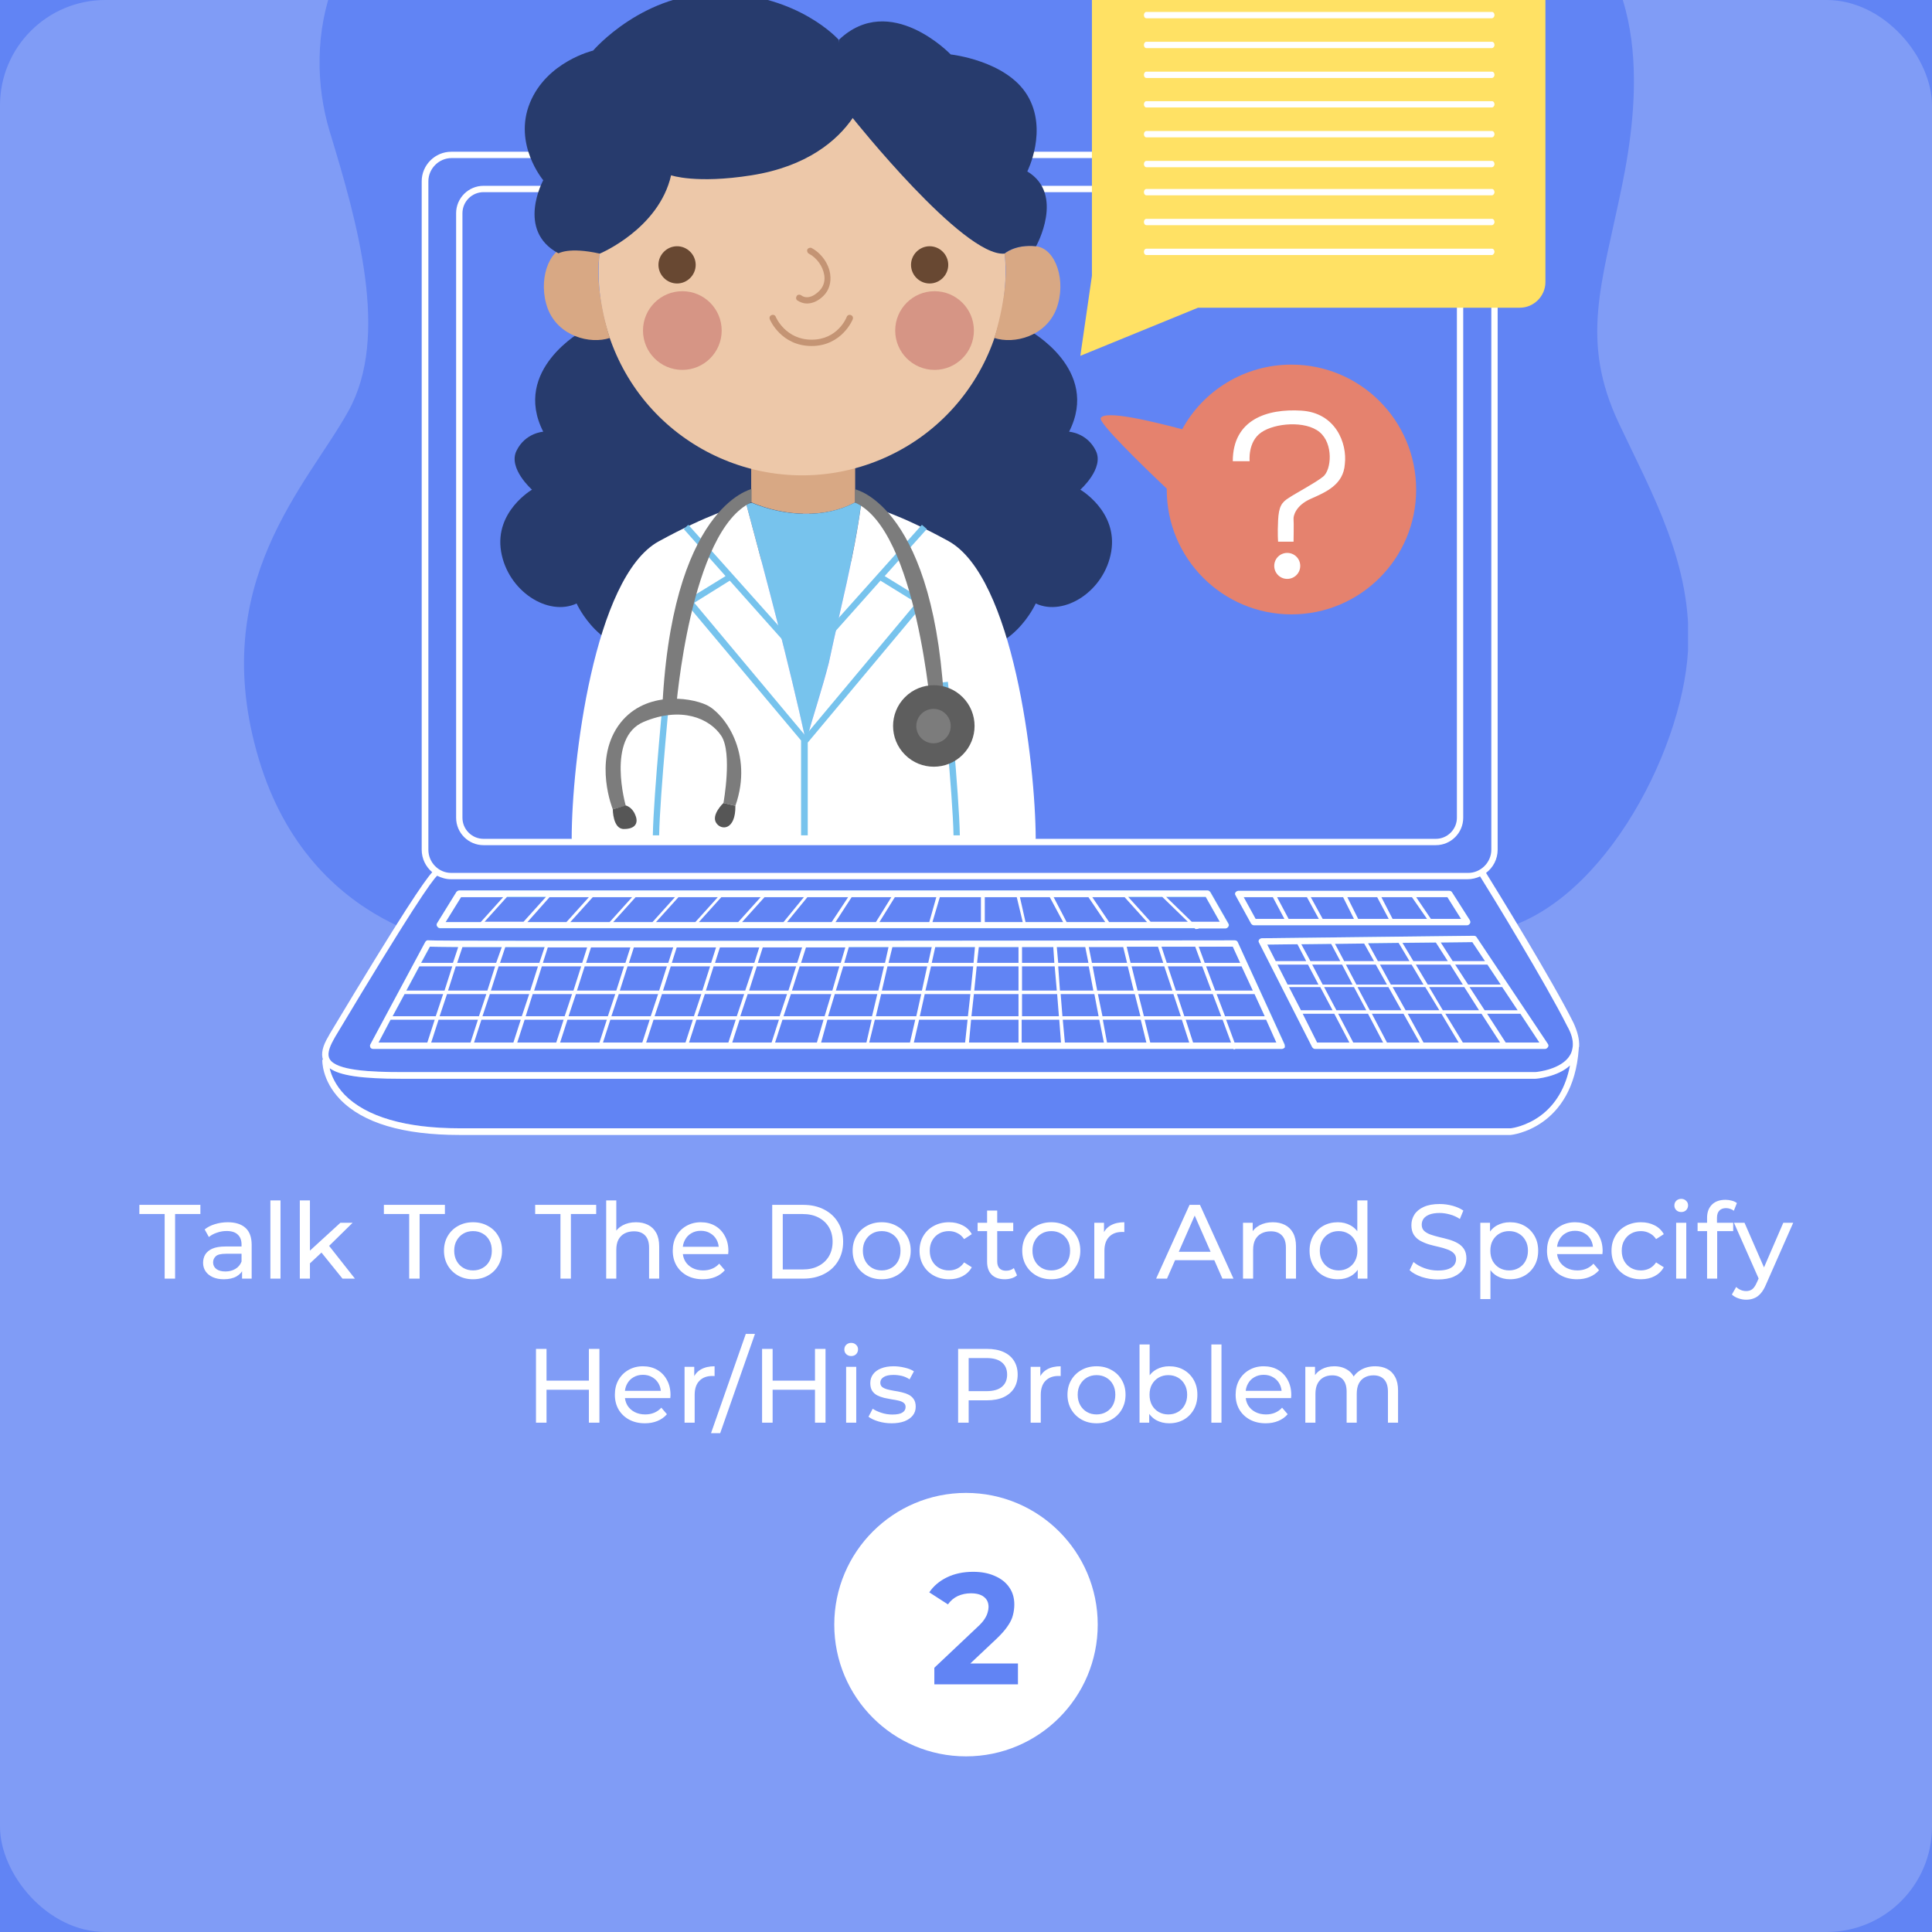 <svg width="550" height="550" viewBox="0 0 550 550" fill="none" xmlns="http://www.w3.org/2000/svg">
<rect width="550" height="550" fill="#F5F5F5"/>
<path d="M-5964 -15347C-5964 -15348.1 -5963.1 -15349 -5962 -15349H28116C28117.1 -15349 28118 -15348.1 28118 -15347V5435C28118 5436.1 28117.1 5437 28116 5437H-5962C-5963.1 5437 -5964 5436.1 -5964 5435V-15347Z" fill="#E5E5E5"/>
<rect width="1440" height="17448" transform="translate(-790 -13184)" fill="white"/>
<g clip-path="url(#clip0_0_1)">
<rect width="1440" height="3623" transform="translate(-790 -800)" fill="#6184F4"/>
<rect width="550" height="550" rx="30" fill="#809CF6"/>
<g clip-path="url(#clip1_0_1)">
<path d="M133.348 269.5C133.348 269.5 88.548 266 73.648 216C58.748 166 87.548 138.1 99.248 116.9C110.948 95.7 101.848 63.6 93.848 37.4C85.948 11.2 93.148 -24.8 129.848 -36.6C166.548 -48.3 184.848 -22.5 209.348 -24.1C233.848 -25.7 240.848 -48.3 288.748 -48.3C336.648 -48.3 344.448 -22.6 367.048 -21.8C389.648 -21 410.548 -45.3 440.848 -27.3C471.148 -9.3 466.348 30.4 461.748 52.9C456.048 80.8 449.648 96.9 460.948 120.7C470.248 140.4 481.948 160.9 480.548 185.2C478.848 214.7 454.848 260.3 423.548 265.4C392.048 270.4 133.348 269.5 133.348 269.5Z" fill="#6184F4"/>
<path d="M137.648 240.6H408.748C413.048 240.6 416.548 237.1 416.548 232.8V60.7C416.548 56.4 413.048 52.9 408.748 52.9H137.648C133.348 52.9 129.848 56.4 129.848 60.7V232.8C129.848 237.1 133.348 240.6 137.648 240.6ZM131.648 60.7C131.648 57.4 134.348 54.7 137.648 54.7H408.748C412.048 54.7 414.748 57.4 414.748 60.7V232.8C414.748 236.1 412.048 238.8 408.748 238.8H137.648C134.348 238.8 131.648 236.1 131.648 232.8V60.7Z" fill="#77C3ED"/>
<path d="M121.949 241.9V51.6C121.949 48 124.949 45 128.549 45H417.949C421.549 45 424.549 48 424.549 51.6V241.9C424.549 245.5 421.549 248.5 417.949 248.5H128.449C124.849 248.5 121.949 245.5 121.949 241.9ZM438.449 317.7C434.449 320.6 430.449 321.2 430.049 321.2H130.749C115.449 321.2 104.249 317.9 98.149 311.7C95.449 308.9 94.249 306 93.849 304.1C96.749 306.2 102.949 307.1 114.249 307.1H437.049C437.349 307.1 443.449 306.6 446.949 303.3C445.749 309.6 442.849 314.5 438.449 317.7ZM447.749 297.7C447.649 298.7 447.449 299.6 446.949 300.4C444.549 304.5 437.449 305.2 437.049 305.2H114.249C105.749 305.2 95.749 304.8 93.849 301.5C93.149 300.3 93.549 298.5 94.949 296L95.449 295.1C117.049 259 122.949 250.7 124.449 249.3C125.649 249.9 126.949 250.3 128.349 250.3H417.749C419.049 250.3 420.249 250 421.349 249.5C424.249 254.1 440.149 280.1 446.149 292.1C447.349 294.2 447.849 296 447.749 297.7Z" fill="#6184F4"/>
<path d="M352.349 268.2C352.249 267.9 351.849 267.7 351.549 267.7C273.649 267.8 125.549 268 122.049 267.7C121.649 267.6 121.249 267.8 121.049 268.2L105.449 297.3C105.249 297.6 105.349 297.9 105.449 298.2C105.649 298.5 105.949 298.6 106.249 298.6H364.849C365.149 298.6 365.449 298.4 365.649 298.2C365.849 297.9 365.849 297.6 365.749 297.3L352.349 268.2ZM107.749 296.8L122.449 269.5C134.949 269.9 284.649 269.6 351.049 269.5L363.449 296.8H107.749Z" fill="#77C3ED"/>
<path d="M125.249 264.3H348.949C349.249 264.3 349.549 264.1 349.749 263.8C349.949 263.5 349.949 263.2 349.749 262.9L344.649 254C344.449 253.7 344.149 253.5 343.849 253.5H130.749C130.449 253.5 130.149 253.7 129.949 253.9L124.449 262.8C124.249 263.1 124.249 263.4 124.449 263.7C124.549 264.1 124.949 264.3 125.249 264.3ZM131.249 255.4H343.249L347.249 262.5H126.849L131.249 255.4Z" fill="#77C3ED"/>
<path d="M420.349 266.8C420.149 266.5 419.849 266.4 419.549 266.4L359.249 267.1C358.949 267.1 358.649 267.3 358.449 267.5C358.249 267.8 358.249 268.1 358.449 268.4L373.549 298.1C373.749 298.4 374.049 298.6 374.349 298.6H439.849C440.149 298.6 440.449 298.4 440.649 298.1C440.849 297.8 440.749 297.4 440.649 297.2L420.349 266.8ZM374.949 296.8L360.749 268.9L419.149 268.2L438.249 296.8H374.949V296.8Z" fill="#77C3ED"/>
<path d="M356.148 262.9C356.348 263.2 356.648 263.4 356.948 263.4H417.648C417.948 263.4 418.248 263.2 418.448 262.9C418.648 262.6 418.548 262.3 418.448 262L413.348 254C413.148 253.7 412.848 253.6 412.548 253.6H352.548C352.248 253.6 351.948 253.8 351.748 254C351.548 254.3 351.548 254.6 351.748 254.9L356.148 262.9ZM412.048 255.4L415.948 261.6H357.448L354.048 255.4H412.048Z" fill="#77C3ED"/>
<path d="M137.648 240.6H408.748C413.048 240.6 416.548 237.1 416.548 232.8V60.7C416.548 56.4 413.048 52.9 408.748 52.9H137.648C133.348 52.9 129.848 56.4 129.848 60.7V232.8C129.848 237.1 133.348 240.6 137.648 240.6ZM131.648 60.7C131.648 57.4 134.348 54.7 137.648 54.7H408.748C412.048 54.7 414.748 57.4 414.748 60.7V232.8C414.748 236.1 412.048 238.8 408.748 238.8H137.648C134.348 238.8 131.648 236.1 131.648 232.8V60.7Z" fill="white"/>
<path d="M447.949 291.2C441.949 279.1 425.949 253.2 423.049 248.5C425.049 247 426.349 244.6 426.349 241.9V51.6C426.349 47 422.549 43.2 417.949 43.2H128.449C123.849 43.2 120.049 47 120.049 51.6V241.9C120.049 244.5 121.249 246.8 123.049 248.3C120.849 250.7 114.649 259.7 93.949 294.2L93.449 295.1C91.849 297.8 91.349 299.9 91.949 301.7H91.749C91.749 301.9 91.549 307.5 96.849 313C103.349 319.7 114.749 323.1 130.749 323.1H430.049C430.249 323.1 447.849 321.3 449.449 298.5C449.449 298.3 449.449 298.1 449.549 297.9C449.649 295.8 449.049 293.6 447.949 291.2ZM121.949 241.9V51.6C121.949 48 124.949 45 128.549 45H417.949C421.549 45 424.549 48 424.549 51.6V241.9C424.549 245.5 421.549 248.5 417.949 248.5H128.449C124.849 248.5 121.949 245.5 121.949 241.9ZM438.449 317.7C434.449 320.6 430.449 321.2 430.049 321.2H130.749C115.449 321.2 104.249 317.9 98.149 311.7C95.449 308.9 94.249 306 93.849 304.1C96.749 306.2 102.949 307.1 114.249 307.1H437.049C437.349 307.1 443.449 306.6 446.949 303.3C445.749 309.6 442.849 314.5 438.449 317.7ZM447.749 297.7C447.649 298.7 447.449 299.6 446.949 300.4C444.549 304.5 437.449 305.2 437.049 305.2H114.249C105.749 305.2 95.749 304.8 93.849 301.5C93.149 300.3 93.549 298.5 94.949 296L95.449 295.1C117.049 259 122.949 250.7 124.449 249.3C125.649 249.9 126.949 250.3 128.349 250.3H417.749C419.049 250.3 420.249 250 421.349 249.5C424.249 254.1 440.149 280.1 446.149 292.1C447.349 294.2 447.849 296 447.749 297.7Z" fill="white"/>
<path d="M418.448 262.001L413.348 254.001C413.148 253.701 412.848 253.601 412.548 253.601H352.548C352.248 253.601 351.948 253.801 351.748 254.001C351.548 254.301 351.548 254.601 351.748 254.901L356.148 262.901C356.348 263.201 356.648 263.401 356.948 263.401H417.648C417.948 263.401 418.248 263.201 418.448 262.901C418.648 262.601 418.548 262.301 418.448 262.001ZM373.148 255.401H382.348L385.448 261.601H376.548L373.148 255.401ZM375.448 261.601H366.848L363.548 255.401H372.048L375.448 261.601ZM383.548 255.401H392.048L395.348 261.601H386.648L383.548 255.401ZM393.248 255.401H401.948L406.248 261.601H396.448L393.248 255.401ZM354.048 255.401H362.348L365.648 261.601H357.448L354.048 255.401ZM407.348 261.601L403.148 255.401H412.048L415.948 261.601H407.348Z" fill="white"/>
<path d="M440.649 297.2L420.349 266.8C420.149 266.5 419.849 266.4 419.549 266.4L359.249 267.1C358.949 267.1 358.649 267.3 358.449 267.5C358.249 267.8 358.249 268.1 358.449 268.4L373.549 298.1C373.749 298.4 374.049 298.6 374.349 298.6H439.849C440.149 298.6 440.449 298.4 440.649 298.1C440.849 297.8 440.849 297.5 440.649 297.2ZM432.049 287.6H422.649L418.349 281H427.649L432.049 287.6ZM386.149 280.3L383.149 274.6H391.649L394.849 280.3H386.149ZM395.249 281L398.949 287.6H389.949L386.449 281H395.249ZM392.849 274.6H401.849L405.249 280.3H395.949L392.849 274.6ZM403.049 274.6H412.849L416.449 280.3H406.449L403.049 274.6ZM402.349 273.6L399.249 268.4L408.749 268.3L412.149 273.6H402.349ZM401.249 273.6H392.249L389.449 268.5L398.149 268.4L401.249 273.6ZM391.149 273.6H382.649L380.049 268.7L388.349 268.6L391.149 273.6ZM381.549 273.6H373.049L370.449 268.8L378.949 268.7L381.549 273.6ZM382.049 274.6L385.049 280.3H376.549L373.549 274.6H382.049ZM385.449 281L388.949 287.6H380.449L376.949 281H385.449ZM389.449 288.6L393.749 296.8H385.249L380.949 288.6H389.449ZM390.549 288.6H399.549L404.149 296.8H394.849L390.549 288.6ZM400.749 288.6H410.349L415.249 296.8H405.249L400.749 288.6ZM400.149 287.6L396.449 281H405.749L409.749 287.6H400.149ZM406.849 281H416.849L421.049 287.6H410.749L406.849 281ZM427.249 280.3H417.949L414.249 274.6H423.449L427.249 280.3ZM422.749 273.6H413.549L410.149 268.3L419.149 268.2L422.749 273.6ZM360.749 268.9L369.349 268.8L371.849 273.6H363.149L360.749 268.9ZM363.649 274.6H372.349L375.349 280.3H366.549L363.649 274.6ZM366.949 281H375.849L379.349 287.6H370.349L366.949 281ZM370.849 288.6H379.849L384.149 296.8H374.949L370.849 288.6ZM411.449 288.6H421.749L427.049 296.8H416.449L411.449 288.6ZM428.649 296.8L423.349 288.6H432.849L438.249 296.8H428.649Z" fill="white"/>
<path d="M365.649 297.3L352.349 268.2C352.249 267.9 351.849 267.7 351.549 267.7C273.649 267.8 125.549 268 122.049 267.7C121.649 267.6 121.249 267.8 121.049 268.2L105.449 297.3C105.249 297.6 105.349 297.9 105.449 298.2C105.649 298.5 105.949 298.6 106.249 298.6H351.149L351.249 298.8L351.749 298.6H364.949C365.249 298.6 365.549 298.4 365.749 298.2C365.749 297.9 365.749 297.6 365.649 297.3ZM360.049 289.3H348.749L346.349 283H357.149L360.049 289.3ZM150.949 282H139.749L141.949 275.1H153.149L150.949 282ZM154.249 275.1H165.449L163.249 282H152.049L154.249 275.1ZM150.649 283L148.549 289.3H137.349L139.449 283H150.649ZM151.649 283H162.849L160.749 289.3H149.649L151.649 283ZM163.949 283H175.149L173.049 289.3H161.849L163.949 283ZM176.149 283H187.349L185.249 289.3H174.049L176.149 283ZM188.449 283H199.649L197.549 289.3H186.349L188.449 283ZM200.649 283H211.849L209.749 289.3H198.549L200.649 283ZM300.849 282H290.949V275.1H300.249L300.849 282ZM301.249 275.1H309.949L311.249 282H301.749L301.249 275.1ZM289.949 282H277.349L278.049 275.1H289.949V282ZM276.349 282H263.449L265.049 275.1H277.049L276.349 282ZM262.449 282H251.049L252.649 275.1H263.949L262.449 282ZM250.049 282H237.949L240.049 275.1H251.649L250.049 282ZM236.949 282H225.449L227.649 275.1H238.949L236.949 282ZM224.449 282H213.249L215.449 275.1H226.649L224.449 282ZM212.149 282H200.949L203.149 275.1H214.449L212.149 282ZM212.849 283H224.049L221.949 289.3H210.749L212.849 283ZM225.149 283H236.649L234.749 289.3H223.049L225.149 283ZM237.649 283H249.749L248.249 289.3H235.749L237.649 283ZM250.849 283H262.249L260.849 289.3H249.349L250.849 283ZM263.249 283H276.249L275.549 289.3H261.849L263.249 283ZM277.249 283H289.949V289.3H276.549L277.249 283ZM290.949 283H300.949L301.449 289.3H290.949V283ZM301.949 283H311.549L312.749 289.3H302.449L301.949 283ZM312.549 283H323.049L324.649 289.3H313.849L312.549 283ZM312.349 282L311.049 275.1H321.049L322.749 282H312.349ZM322.149 275.1H331.449L333.749 282H323.849L322.149 275.1ZM332.449 275.1H342.249L344.849 282H334.749L332.449 275.1ZM332.149 274.1L330.649 269.5C333.949 269.5 337.149 269.5 340.249 269.5L341.949 274.1H332.149ZM331.149 274.1H321.849L320.749 269.5C323.749 269.5 326.749 269.5 329.649 269.5L331.149 274.1ZM320.849 274.1H310.849L309.949 269.6C313.249 269.6 316.549 269.6 319.749 269.6L320.849 274.1ZM309.849 274.1H301.249L300.849 269.6C303.549 269.6 306.349 269.6 308.949 269.6L309.849 274.1ZM300.149 274.1H290.949V269.6C293.949 269.6 296.849 269.6 299.849 269.6L300.149 274.1ZM289.949 274.1H278.149L278.649 269.6C282.449 269.6 286.249 269.6 289.949 269.6V274.1ZM277.149 274.1H265.249L266.249 269.6C270.049 269.6 273.849 269.6 277.549 269.6L277.149 274.1ZM264.249 274.1H252.949L254.049 269.6C257.749 269.6 261.549 269.6 265.249 269.6L264.249 274.1ZM251.949 274.1H240.349L241.649 269.6C245.449 269.6 249.149 269.6 252.949 269.6L251.949 274.1ZM239.349 274.1H228.049L229.449 269.7C233.149 269.7 236.849 269.7 240.649 269.7L239.349 274.1ZM226.949 274.1H215.749L217.149 269.7C220.849 269.7 224.549 269.7 228.349 269.7L226.949 274.1ZM214.749 274.1H203.549L204.949 269.7C208.649 269.7 212.349 269.7 216.149 269.7L214.749 274.1ZM202.449 274.1H191.249L192.649 269.7C196.349 269.7 200.049 269.7 203.849 269.7L202.449 274.1ZM202.149 275.1L199.949 282H188.749L190.949 275.1H202.149ZM187.649 282H176.449L178.649 275.1H189.849L187.649 282ZM175.449 282H164.249L166.449 275.1H177.649L175.449 282ZM166.849 274.1L168.249 269.7C171.849 269.7 175.549 269.7 179.449 269.7L178.049 274.1H166.849ZM165.749 274.1H154.549L155.949 269.7C159.449 269.7 163.249 269.7 167.149 269.7L165.749 274.1ZM153.549 274.1H142.349L143.849 269.6C147.249 269.6 151.049 269.6 155.049 269.6L153.549 274.1ZM141.249 274.1H130.149L131.649 269.6C134.749 269.6 138.549 269.6 142.849 269.6L141.249 274.1ZM140.949 275.1L138.749 282H127.549L129.749 275.1H140.949ZM138.449 283L136.349 289.3H125.149L127.249 283H138.449ZM136.049 290.3L133.949 296.8H122.749L124.849 290.3H136.049ZM137.049 290.3H148.249L146.149 296.8H134.949L137.049 290.3ZM149.349 290.3H160.449L158.349 296.8H147.249L149.349 290.3ZM161.549 290.3H172.749L170.649 296.8H159.449L161.549 290.3ZM173.749 290.3H184.949L182.849 296.8H171.649L173.749 290.3ZM186.049 290.3H197.249L195.149 296.8H183.949L186.049 290.3ZM198.249 290.3H209.449L207.349 296.8H196.149L198.249 290.3ZM210.549 290.3H221.749L219.649 296.8H208.449L210.549 290.3ZM222.749 290.3H234.449L232.549 296.8H220.649L222.749 290.3ZM235.549 290.3H248.149L246.649 296.8H233.749L235.549 290.3ZM249.049 290.3H260.549L259.049 296.8H247.449L249.049 290.3ZM261.649 290.3H275.449L274.749 296.8H260.149L261.649 290.3ZM276.449 290.3H289.949V296.8H275.849L276.449 290.3ZM290.949 290.3H301.549L302.049 296.8H290.849V290.3H290.949ZM302.549 290.3H312.949L314.249 296.8H303.149L302.549 290.3ZM313.949 290.3H324.749L326.349 296.8H315.149L313.949 290.3ZM325.849 290.3H336.449L338.549 296.8H327.449L325.849 290.3ZM325.649 289.3L324.049 283H334.049L336.149 289.3H325.649ZM335.049 283H345.249L347.649 289.3H337.149L335.049 283ZM356.649 282H345.949L343.349 275.1H353.449L356.649 282ZM353.049 274.1H342.949L341.249 269.5C344.649 269.5 347.849 269.5 350.949 269.5L353.049 274.1ZM191.649 269.7L190.249 274.1H179.049L180.449 269.7C184.149 269.7 187.849 269.7 191.649 269.7ZM122.349 269.5C123.649 269.5 126.449 269.6 130.449 269.6L128.949 274.1H119.849L122.349 269.5ZM119.349 275.1H128.749L126.549 282H115.649L119.349 275.1ZM115.149 283H126.149L124.049 289.3H111.749L115.149 283ZM111.149 290.3H123.749L121.649 296.8H107.749L111.149 290.3ZM339.649 296.8L337.549 290.3H348.049L350.449 296.8H339.649ZM351.449 296.8L349.049 290.3H360.449L363.349 296.8H351.449Z" fill="white"/>
<path d="M349.649 262.9L344.549 254C344.349 253.7 344.049 253.5 343.749 253.5H130.749C130.449 253.5 130.149 253.7 129.949 253.9L124.449 262.8C124.249 263.1 124.249 263.4 124.449 263.7C124.649 264 124.949 264.2 125.249 264.2H340.049L340.349 264.5L341.249 264.4L341.149 264.3H348.849C349.149 264.3 349.449 264.1 349.649 263.8C349.849 263.5 349.849 263.2 349.649 262.9ZM156.449 255.4H167.649L161.249 262.5H150.149L156.449 255.4ZM149.049 262.4H137.949L144.349 255.3H155.449L149.049 262.4ZM168.749 255.4H179.949L173.549 262.5H162.349L168.749 255.4ZM180.949 255.4H192.149L185.749 262.5H174.549L180.949 255.4ZM193.149 255.4H204.349L197.949 262.5H186.749L193.149 255.4ZM205.349 255.4H216.549L210.149 262.5H198.949L205.349 255.4ZM217.649 255.4H228.849L223.049 262.5H211.249L217.649 255.4ZM229.849 255.4H241.449L236.749 262.5H224.049L229.849 255.4ZM242.449 255.4H253.749L249.349 262.5H237.849L242.449 255.4ZM254.749 255.4H266.549L264.549 262.5H250.349L254.749 255.4ZM267.549 255.4H279.249V262.5H265.449L267.549 255.4ZM280.249 255.4H289.449L291.149 262.5H280.349V255.4H280.249ZM290.349 255.4H298.849L302.649 262.5H291.949L290.349 255.4ZM299.949 255.4H309.849L314.649 262.5H303.649L299.949 255.4ZM310.949 255.4H320.149L326.549 262.5H315.749L310.949 255.4ZM131.249 255.4H143.249L136.849 262.5H126.849L131.249 255.4ZM327.549 262.4L321.149 255.3H330.849L338.149 262.4H327.549ZM339.249 262.4L331.949 255.3H343.249L347.249 262.4H339.249Z" fill="white"/>
<path d="M165.948 94.101C165.948 94.101 145.648 105.201 154.648 122.901C154.648 122.901 149.548 123.201 147.048 128.301C144.548 133.301 151.448 139.401 151.448 139.401C151.448 139.401 140.748 145.601 142.648 157.001C144.548 168.301 156.048 175.601 164.148 171.801C164.148 171.801 171.048 187.201 185.848 185.001L229.248 149.401L223.348 119.701L178.948 89.601L165.948 94.101Z" fill="#273B6D"/>
<path d="M293.048 94.101C293.048 94.101 313.348 105.201 304.348 122.901C304.348 122.901 309.448 123.201 311.948 128.301C314.448 133.301 307.548 139.401 307.548 139.401C307.548 139.401 318.248 145.601 316.348 157.001C314.448 168.301 302.948 175.601 294.848 171.801C294.848 171.801 287.948 187.201 273.148 185.001L229.748 149.401L235.648 119.701L280.048 89.601L293.048 94.101Z" fill="#273B6D"/>
<path d="M243.448 143.001V132.301C241.848 132.901 240.148 133.301 238.348 133.601V133.501C238.348 133.501 234.148 134.201 228.648 134.201C223.248 134.101 218.948 133.501 218.948 133.501V133.601C217.148 133.301 215.448 132.901 213.848 132.301V143.001C223.348 147.001 234.848 147.701 243.448 143.001Z" fill="#D8A884"/>
<path d="M250.502 130.902C280.046 118.664 294.075 84.793 281.837 55.249C269.6 25.706 235.729 11.676 206.185 23.914C176.641 36.152 162.612 70.022 174.85 99.566C187.087 129.11 220.958 143.139 250.502 130.902Z" fill="#EDC8A9"/>
<path d="M170.746 72.201C170.746 72.201 167.446 69.401 161.746 70.101C156.046 70.801 153.046 80.101 155.946 87.901C158.946 95.701 167.946 98.101 173.646 96.201C173.546 96.301 168.946 82.001 170.746 72.201Z" fill="#D8A884"/>
<path d="M285.947 72.201C285.947 72.201 289.247 69.401 294.947 70.101C300.647 70.801 303.647 80.101 300.747 87.901C297.747 95.701 288.747 98.101 283.047 96.201C283.047 96.301 287.647 82.001 285.947 72.201Z" fill="#D8A884"/>
<path d="M198.047 75.401C198.047 78.301 195.647 80.701 192.747 80.701C189.847 80.701 187.447 78.301 187.447 75.401C187.447 72.501 189.847 70.101 192.747 70.101C195.647 70.101 198.047 72.501 198.047 75.401Z" fill="#684832"/>
<path d="M269.948 75.401C269.948 78.301 267.548 80.701 264.648 80.701C261.748 80.701 259.348 78.301 259.348 75.401C259.348 72.501 261.748 70.101 264.648 70.101C267.548 70.101 269.948 72.501 269.948 75.401Z" fill="#684832"/>
<path d="M231.047 98.501C222.447 98.501 219.247 91.201 219.147 90.901C218.947 90.401 219.147 89.901 219.647 89.701C220.147 89.501 220.647 89.701 220.847 90.201C220.947 90.501 223.747 96.701 231.047 96.701C238.447 96.701 240.947 90.501 241.047 90.201C241.247 89.701 241.747 89.501 242.247 89.701C242.747 89.901 242.947 90.401 242.747 90.901C242.747 91.001 239.647 98.501 231.047 98.501Z" fill="#C49474"/>
<path d="M229.747 86.401C228.547 86.401 227.547 85.901 226.947 85.501C226.547 85.201 226.547 84.601 226.847 84.201C227.147 83.801 227.747 83.801 228.147 84.101C228.347 84.301 230.347 85.701 233.247 82.801C234.747 81.301 234.847 79.501 234.647 78.301C234.247 75.801 232.547 73.401 230.247 72.201C229.847 72.001 229.647 71.401 229.847 71.001C230.047 70.601 230.647 70.401 231.047 70.601C233.847 72.101 235.947 75.101 236.347 78.101C236.647 80.401 236.047 82.601 234.447 84.201C232.847 85.801 231.147 86.401 229.747 86.401Z" fill="#C49474"/>
<path d="M194.247 105.3C200.432 105.3 205.447 100.286 205.447 94.1C205.447 87.915 200.432 82.9 194.247 82.9C188.061 82.9 183.047 87.915 183.047 94.1C183.047 100.286 188.061 105.3 194.247 105.3Z" fill="#D69585"/>
<path d="M266.048 105.3C272.233 105.3 277.248 100.286 277.248 94.1C277.248 87.915 272.233 82.9 266.048 82.9C259.862 82.9 254.848 87.915 254.848 94.1C254.848 100.286 259.862 105.3 266.048 105.3Z" fill="#D69585"/>
<path d="M235.947 188.601C239.247 173.001 243.147 158.401 245.147 143.401C244.047 143.201 243.447 143.101 243.447 143.101V143.001C234.747 147.701 223.347 147.001 213.947 143.101V143.201C213.947 143.201 213.447 143.201 212.447 143.501C218.447 165.901 224.447 188.301 229.447 211.101C231.547 203.501 234.047 196.001 235.947 188.601Z" fill="#77C3ED"/>
<path d="M269.948 154.001C256.248 146.501 248.348 144.201 245.148 143.501C243.148 158.501 239.248 173.101 235.948 188.701C234.048 196.101 231.548 203.601 229.448 211.101C224.448 188.301 218.448 165.901 212.448 143.501C209.348 144.201 201.448 146.501 187.548 154.101C169.048 164.201 162.748 217.201 162.748 238.801L163.848 239.801H221.448H236.048H293.748L294.848 238.801C294.748 217.101 288.448 164.101 269.948 154.001Z" fill="white"/>
<path d="M262.448 149.401L233.748 181.501L235.148 182.701L250.648 165.301L260.848 171.601L229.248 209.401L197.648 171.601L207.748 165.301L223.248 182.701L224.648 181.501L195.948 149.401L194.648 150.601L206.548 164.001L194.848 171.201L228.048 210.801V237.801H229.948V211.401L263.548 171.201L251.848 164.001L263.848 150.601L262.448 149.401Z" fill="#77C3ED"/>
<path d="M185.848 237.802H187.648C187.848 226.302 190.948 194.602 191.048 194.302L189.248 194.102C189.148 194.502 186.048 226.202 185.848 237.802Z" fill="#77C3ED"/>
<path d="M269.847 194.102L268.047 194.302C268.047 194.602 271.247 226.302 271.447 237.802H273.247C273.047 226.202 269.947 194.502 269.847 194.102Z" fill="#77C3ED"/>
<path d="M170.747 72.201C170.747 72.201 187.547 65.201 191.047 49.901C191.047 49.901 198.147 52.401 213.947 49.901C229.747 47.401 238.347 40.001 242.747 33.601L238.747 11.301C238.747 11.301 227.447 -1.399 205.347 -1.899C183.247 -2.499 168.847 14.401 168.847 14.401C168.847 14.401 155.647 17.501 150.847 29.301C146.047 41.101 154.647 51.301 154.647 51.301C154.647 51.301 146.847 65.601 158.947 72.101C159.047 72.201 161.747 70.201 170.747 72.201Z" fill="#273B6D"/>
<path d="M242.748 33.601C242.748 33.601 274.248 73.201 285.948 72.201C285.948 72.201 288.848 69.501 294.948 70.101C294.948 70.101 303.248 55.301 292.448 48.801C292.448 48.801 298.448 37.001 292.448 27.101C286.448 17.201 270.648 15.501 270.648 15.501C270.648 15.501 253.448 -2.499 238.848 11.301L236.648 32.701L242.748 33.601Z" fill="#273B6D"/>
<path d="M268.949 203.7H265.149C265.149 203.7 261.049 150.9 243.449 143.1V139.3C243.449 139.3 266.649 144.1 268.949 203.7Z" fill="#7C7C7C"/>
<path d="M274.041 214.869C278.571 210.339 278.571 202.995 274.041 198.465C269.511 193.935 262.166 193.935 257.636 198.465C253.106 202.995 253.106 210.339 257.636 214.869C262.166 219.399 269.511 219.399 274.041 214.869Z" fill="#5E5E5E"/>
<path d="M270.65 206.7C270.65 209.4 268.45 211.6 265.75 211.6C263.05 211.6 260.85 209.4 260.85 206.7C260.85 204 263.05 201.8 265.75 201.8C268.45 201.8 270.65 204 270.65 206.7Z" fill="#7C7C7C"/>
<path d="M188.449 203.7L192.449 201.8C192.449 201.8 196.449 150.9 213.949 143V139.2C213.949 139.3 190.749 144.1 188.449 203.7Z" fill="#7C7C7C"/>
<path d="M174.449 230.4C174.449 230.4 168.949 216.9 175.949 206.7C182.949 196.6 196.249 198.4 201.149 200.7C206.049 203 214.649 214.3 209.349 229.4L205.949 228.6C205.949 228.6 208.549 214.4 205.349 209.5C202.049 204.5 193.949 201 183.249 205.5C172.549 210 178.149 229.4 178.149 229.4L174.449 230.4Z" fill="#7C7C7C"/>
<path d="M205.948 228.601C205.948 228.601 202.448 231.901 203.848 234.201C205.248 236.501 209.448 236.401 209.348 229.401L205.948 228.601Z" fill="#565656"/>
<path d="M174.449 230.4L178.149 229.3C178.149 229.3 179.949 229.7 180.849 232C181.849 234.3 180.849 236 177.649 236C174.449 236.1 174.449 230.4 174.449 230.4Z" fill="#565656"/>
<path d="M367.649 103.8C354.249 103.8 342.549 111.2 336.549 122.2C327.849 119.9 314.649 116.7 313.349 119C312.649 120.3 325.049 132.4 332.149 139.1C332.149 139.2 332.149 139.3 332.149 139.4C332.149 159 348.049 174.9 367.649 174.9C387.249 174.9 403.149 159 403.149 139.4C403.149 119.7 387.249 103.8 367.649 103.8Z" fill="#E5826E"/>
<path d="M370.449 116.9C360.749 116.3 350.949 119.4 350.949 131.3H355.749C355.749 131.3 355.149 125.8 359.049 123.1C362.949 120.4 371.649 119.7 375.649 123C379.649 126.3 379.049 133.8 376.649 135.7C374.249 137.6 369.049 140.3 366.949 141.7C364.849 143 364.049 144.2 363.849 148.1C363.649 152 363.849 154.2 363.849 154.2H368.249C368.249 154.2 368.349 148.7 368.249 147.8C368.149 146.9 368.849 143.9 373.149 142C377.449 140.1 382.449 138 382.849 132.1C383.549 126.2 380.249 117.5 370.449 116.9Z" fill="white"/>
<path d="M366.45 157.399C364.45 157.399 362.75 158.999 362.75 161.099C362.75 163.099 364.35 164.799 366.45 164.799C368.45 164.799 370.15 163.199 370.15 161.099C370.15 158.999 368.45 157.399 366.45 157.399Z" fill="white"/>
<path d="M432.649 -9.1H318.149C314.149 -9.1 310.849 -5.8 310.849 -1.8V78.5L307.549 101.3L341.049 87.6H432.649C436.649 87.6 439.949 84.3 439.949 80.3V-1.9C439.949 -5.8 436.649 -9.1 432.649 -9.1Z" fill="#FFE164"/>
<path d="M424.748 5.2H326.348C325.948 5.2 325.648 4.8 325.648 4.3C325.648 3.8 325.948 3.4 326.348 3.4H424.748C425.148 3.4 425.448 3.8 425.448 4.3C425.448 4.8 425.048 5.2 424.748 5.2Z" fill="white"/>
<path d="M424.748 13.7H326.348C325.948 13.7 325.648 13.3 325.648 12.8C325.648 12.3 325.948 11.9 326.348 11.9H424.748C425.148 11.9 425.448 12.3 425.448 12.8C425.448 13.3 425.048 13.7 424.748 13.7Z" fill="white"/>
<path d="M424.748 22.2H326.348C325.948 22.2 325.648 21.8 325.648 21.3C325.648 20.8 325.948 20.4 326.348 20.4H424.748C425.148 20.4 425.448 20.8 425.448 21.3C425.448 21.8 425.048 22.2 424.748 22.2Z" fill="white"/>
<path d="M424.748 30.601H326.348C325.948 30.601 325.648 30.201 325.648 29.701C325.648 29.201 325.948 28.801 326.348 28.801H424.748C425.148 28.801 425.448 29.201 425.448 29.701C425.448 30.201 425.048 30.601 424.748 30.601Z" fill="white"/>
<path d="M424.748 39.101H326.348C325.948 39.101 325.648 38.701 325.648 38.201C325.648 37.701 325.948 37.301 326.348 37.301H424.748C425.148 37.301 425.448 37.701 425.448 38.201C425.448 38.701 425.048 39.101 424.748 39.101Z" fill="white"/>
<path d="M424.748 47.601H326.348C325.948 47.601 325.648 47.201 325.648 46.701C325.648 46.201 325.948 45.801 326.348 45.801H424.748C425.148 45.801 425.448 46.201 425.448 46.701C425.448 47.201 425.048 47.601 424.748 47.601Z" fill="white"/>
<path d="M424.748 55.601H326.348C325.948 55.601 325.648 55.201 325.648 54.701C325.648 54.201 325.948 53.801 326.348 53.801H424.748C425.148 53.801 425.448 54.201 425.448 54.701C425.448 55.201 425.048 55.601 424.748 55.601Z" fill="white"/>
<path d="M424.748 64.101H326.348C325.948 64.101 325.648 63.701 325.648 63.201C325.648 62.701 325.948 62.301 326.348 62.301H424.748C425.148 62.301 425.448 62.701 425.448 63.201C425.448 63.701 425.048 64.101 424.748 64.101Z" fill="white"/>
<path d="M424.748 72.601H326.348C325.948 72.601 325.648 72.201 325.648 71.701C325.648 71.201 325.948 70.801 326.348 70.801H424.748C425.148 70.801 425.448 71.201 425.448 71.701C425.448 72.101 425.048 72.601 424.748 72.601Z" fill="white"/>
</g>
<path d="M46.876 364V345.61H39.676V343H57.046V345.61H49.846V364H46.876ZM68.913 364V360.64L68.763 360.01V354.28C68.763 353.06 68.403 352.12 67.683 351.46C66.984 350.78 65.924 350.44 64.504 350.44C63.563 350.44 62.644 350.6 61.743 350.92C60.843 351.22 60.084 351.63 59.464 352.15L58.264 349.99C59.084 349.33 60.063 348.83 61.203 348.49C62.364 348.13 63.574 347.95 64.834 347.95C67.013 347.95 68.694 348.48 69.874 349.54C71.053 350.6 71.644 352.22 71.644 354.4V364H68.913ZM63.694 364.18C62.514 364.18 61.474 363.98 60.574 363.58C59.694 363.18 59.014 362.63 58.533 361.93C58.053 361.21 57.813 360.4 57.813 359.5C57.813 358.64 58.014 357.86 58.413 357.16C58.834 356.46 59.504 355.9 60.423 355.48C61.364 355.06 62.623 354.85 64.204 354.85H69.243V356.92H64.323C62.883 356.92 61.913 357.16 61.413 357.64C60.913 358.12 60.663 358.7 60.663 359.38C60.663 360.16 60.974 360.79 61.593 361.27C62.214 361.73 63.074 361.96 64.174 361.96C65.254 361.96 66.194 361.72 66.993 361.24C67.814 360.76 68.403 360.06 68.763 359.14L69.334 361.12C68.954 362.06 68.284 362.81 67.323 363.37C66.364 363.91 65.153 364.18 63.694 364.18ZM76.973 364V341.74H79.853V364H76.973ZM87.692 360.16L87.752 356.47L96.902 348.1H100.382L93.362 355L91.802 356.32L87.692 360.16ZM85.352 364V341.74H88.232V364H85.352ZM97.502 364L91.262 356.26L93.122 353.95L101.042 364H97.502ZM116.485 364V345.61H109.285V343H126.655V345.61H119.455V364H116.485ZM134.672 364.18C133.072 364.18 131.652 363.83 130.412 363.13C129.172 362.43 128.192 361.47 127.472 360.25C126.752 359.01 126.392 357.61 126.392 356.05C126.392 354.47 126.752 353.07 127.472 351.85C128.192 350.63 129.172 349.68 130.412 349C131.652 348.3 133.072 347.95 134.672 347.95C136.252 347.95 137.662 348.3 138.902 349C140.162 349.68 141.142 350.63 141.842 351.85C142.562 353.05 142.922 354.45 142.922 356.05C142.922 357.63 142.562 359.03 141.842 360.25C141.142 361.47 140.162 362.43 138.902 363.13C137.662 363.83 136.252 364.18 134.672 364.18ZM134.672 361.66C135.692 361.66 136.602 361.43 137.402 360.97C138.222 360.51 138.862 359.86 139.322 359.02C139.782 358.16 140.012 357.17 140.012 356.05C140.012 354.91 139.782 353.93 139.322 353.11C138.862 352.27 138.222 351.62 137.402 351.16C136.602 350.7 135.692 350.47 134.672 350.47C133.652 350.47 132.742 350.7 131.942 351.16C131.142 351.62 130.502 352.27 130.022 353.11C129.542 353.93 129.302 354.91 129.302 356.05C129.302 357.17 129.542 358.16 130.022 359.02C130.502 359.86 131.142 360.51 131.942 360.97C132.742 361.43 133.652 361.66 134.672 361.66ZM159.551 364V345.61H152.351V343H169.721V345.61H162.521V364H159.551ZM181.059 347.95C182.359 347.95 183.499 348.2 184.479 348.7C185.479 349.2 186.259 349.96 186.819 350.98C187.379 352 187.659 353.29 187.659 354.85V364H184.779V355.18C184.779 353.64 184.399 352.48 183.639 351.7C182.899 350.92 181.849 350.53 180.489 350.53C179.469 350.53 178.579 350.73 177.819 351.13C177.059 351.53 176.469 352.12 176.049 352.9C175.649 353.68 175.449 354.65 175.449 355.81V364H172.569V341.74H175.449V352.39L174.879 351.25C175.399 350.21 176.199 349.4 177.279 348.82C178.359 348.24 179.619 347.95 181.059 347.95ZM200.069 364.18C198.369 364.18 196.869 363.83 195.569 363.13C194.289 362.43 193.289 361.47 192.569 360.25C191.869 359.03 191.519 357.63 191.519 356.05C191.519 354.47 191.859 353.07 192.539 351.85C193.239 350.63 194.189 349.68 195.389 349C196.609 348.3 197.979 347.95 199.499 347.95C201.039 347.95 202.399 348.29 203.579 348.97C204.759 349.65 205.679 350.61 206.339 351.85C207.019 353.07 207.359 354.5 207.359 356.14C207.359 356.26 207.349 356.4 207.329 356.56C207.329 356.72 207.319 356.87 207.299 357.01H193.769V354.94H205.799L204.629 355.66C204.649 354.64 204.439 353.73 203.999 352.93C203.559 352.13 202.949 351.51 202.169 351.07C201.409 350.61 200.519 350.38 199.499 350.38C198.499 350.38 197.609 350.61 196.829 351.07C196.049 351.51 195.439 352.14 194.999 352.96C194.559 353.76 194.339 354.68 194.339 355.72V356.2C194.339 357.26 194.579 358.21 195.059 359.05C195.559 359.87 196.249 360.51 197.129 360.97C198.009 361.43 199.019 361.66 200.159 361.66C201.099 361.66 201.949 361.5 202.709 361.18C203.489 360.86 204.169 360.38 204.749 359.74L206.339 361.6C205.619 362.44 204.719 363.08 203.639 363.52C202.579 363.96 201.389 364.18 200.069 364.18ZM219.835 364V343H228.685C230.925 343 232.895 343.44 234.595 344.32C236.315 345.2 237.645 346.43 238.585 348.01C239.545 349.59 240.025 351.42 240.025 353.5C240.025 355.58 239.545 357.41 238.585 358.99C237.645 360.57 236.315 361.8 234.595 362.68C232.895 363.56 230.925 364 228.685 364H219.835ZM222.835 361.39H228.505C230.245 361.39 231.745 361.06 233.005 360.4C234.285 359.74 235.275 358.82 235.975 357.64C236.675 356.44 237.025 355.06 237.025 353.5C237.025 351.92 236.675 350.54 235.975 349.36C235.275 348.18 234.285 347.26 233.005 346.6C231.745 345.94 230.245 345.61 228.505 345.61H222.835V361.39ZM251.01 364.18C249.41 364.18 247.99 363.83 246.75 363.13C245.51 362.43 244.53 361.47 243.81 360.25C243.09 359.01 242.73 357.61 242.73 356.05C242.73 354.47 243.09 353.07 243.81 351.85C244.53 350.63 245.51 349.68 246.75 349C247.99 348.3 249.41 347.95 251.01 347.95C252.59 347.95 254 348.3 255.24 349C256.5 349.68 257.48 350.63 258.18 351.85C258.9 353.05 259.26 354.45 259.26 356.05C259.26 357.63 258.9 359.03 258.18 360.25C257.48 361.47 256.5 362.43 255.24 363.13C254 363.83 252.59 364.18 251.01 364.18ZM251.01 361.66C252.03 361.66 252.94 361.43 253.74 360.97C254.56 360.51 255.2 359.86 255.66 359.02C256.12 358.16 256.35 357.17 256.35 356.05C256.35 354.91 256.12 353.93 255.66 353.11C255.2 352.27 254.56 351.62 253.74 351.16C252.94 350.7 252.03 350.47 251.01 350.47C249.99 350.47 249.08 350.7 248.28 351.16C247.48 351.62 246.84 352.27 246.36 353.11C245.88 353.93 245.64 354.91 245.64 356.05C245.64 357.17 245.88 358.16 246.36 359.02C246.84 359.86 247.48 360.51 248.28 360.97C249.08 361.43 249.99 361.66 251.01 361.66ZM270.173 364.18C268.553 364.18 267.103 363.83 265.823 363.13C264.563 362.43 263.573 361.47 262.853 360.25C262.133 359.03 261.773 357.63 261.773 356.05C261.773 354.47 262.133 353.07 262.853 351.85C263.573 350.63 264.563 349.68 265.823 349C267.103 348.3 268.553 347.95 270.173 347.95C271.613 347.95 272.893 348.24 274.013 348.82C275.153 349.38 276.033 350.22 276.653 351.34L274.463 352.75C273.943 351.97 273.303 351.4 272.543 351.04C271.803 350.66 271.003 350.47 270.143 350.47C269.103 350.47 268.173 350.7 267.353 351.16C266.533 351.62 265.883 352.27 265.403 353.11C264.923 353.93 264.683 354.91 264.683 356.05C264.683 357.19 264.923 358.18 265.403 359.02C265.883 359.86 266.533 360.51 267.353 360.97C268.173 361.43 269.103 361.66 270.143 361.66C271.003 361.66 271.803 361.48 272.543 361.12C273.303 360.74 273.943 360.16 274.463 359.38L276.653 360.76C276.033 361.86 275.153 362.71 274.013 363.31C272.893 363.89 271.613 364.18 270.173 364.18ZM286.046 364.18C284.446 364.18 283.206 363.75 282.326 362.89C281.446 362.03 281.006 360.8 281.006 359.2V344.62H283.886V359.08C283.886 359.94 284.096 360.6 284.516 361.06C284.956 361.52 285.576 361.75 286.376 361.75C287.276 361.75 288.026 361.5 288.626 361L289.526 363.07C289.086 363.45 288.556 363.73 287.936 363.91C287.336 364.09 286.706 364.18 286.046 364.18ZM278.306 350.47V348.1H288.446V350.47H278.306ZM299.291 364.18C297.691 364.18 296.271 363.83 295.031 363.13C293.791 362.43 292.811 361.47 292.091 360.25C291.371 359.01 291.011 357.61 291.011 356.05C291.011 354.47 291.371 353.07 292.091 351.85C292.811 350.63 293.791 349.68 295.031 349C296.271 348.3 297.691 347.95 299.291 347.95C300.871 347.95 302.281 348.3 303.521 349C304.781 349.68 305.761 350.63 306.461 351.85C307.181 353.05 307.541 354.45 307.541 356.05C307.541 357.63 307.181 359.03 306.461 360.25C305.761 361.47 304.781 362.43 303.521 363.13C302.281 363.83 300.871 364.18 299.291 364.18ZM299.291 361.66C300.311 361.66 301.221 361.43 302.021 360.97C302.841 360.51 303.481 359.86 303.941 359.02C304.401 358.16 304.631 357.17 304.631 356.05C304.631 354.91 304.401 353.93 303.941 353.11C303.481 352.27 302.841 351.62 302.021 351.16C301.221 350.7 300.311 350.47 299.291 350.47C298.271 350.47 297.361 350.7 296.561 351.16C295.761 351.62 295.121 352.27 294.641 353.11C294.161 353.93 293.921 354.91 293.921 356.05C293.921 357.17 294.161 358.16 294.641 359.02C295.121 359.86 295.761 360.51 296.561 360.97C297.361 361.43 298.271 361.66 299.291 361.66ZM311.524 364V348.1H314.284V352.42L314.014 351.34C314.454 350.24 315.194 349.4 316.234 348.82C317.274 348.24 318.554 347.95 320.074 347.95V350.74C319.954 350.72 319.834 350.71 319.714 350.71C319.614 350.71 319.514 350.71 319.414 350.71C317.874 350.71 316.654 351.17 315.754 352.09C314.854 353.01 314.404 354.34 314.404 356.08V364H311.524ZM329.125 364L338.635 343H341.605L351.145 364H347.995L339.505 344.68H340.705L332.215 364H329.125ZM333.175 358.75L333.985 356.35H345.805L346.675 358.75H333.175ZM362.348 347.95C363.648 347.95 364.788 348.2 365.768 348.7C366.768 349.2 367.548 349.96 368.108 350.98C368.668 352 368.948 353.29 368.948 354.85V364H366.068V355.18C366.068 353.64 365.688 352.48 364.928 351.7C364.188 350.92 363.138 350.53 361.778 350.53C360.758 350.53 359.868 350.73 359.108 351.13C358.348 351.53 357.758 352.12 357.338 352.9C356.938 353.68 356.738 354.65 356.738 355.81V364H353.858V348.1H356.618V352.39L356.168 351.25C356.688 350.21 357.488 349.4 358.568 348.82C359.648 348.24 360.908 347.95 362.348 347.95ZM380.848 364.18C379.308 364.18 377.928 363.84 376.708 363.16C375.508 362.48 374.558 361.53 373.858 360.31C373.158 359.09 372.808 357.67 372.808 356.05C372.808 354.43 373.158 353.02 373.858 351.82C374.558 350.6 375.508 349.65 376.708 348.97C377.928 348.29 379.308 347.95 380.848 347.95C382.188 347.95 383.398 348.25 384.478 348.85C385.558 349.45 386.418 350.35 387.058 351.55C387.718 352.75 388.048 354.25 388.048 356.05C388.048 357.85 387.728 359.35 387.088 360.55C386.468 361.75 385.618 362.66 384.538 363.28C383.458 363.88 382.228 364.18 380.848 364.18ZM381.088 361.66C382.088 361.66 382.988 361.43 383.788 360.97C384.608 360.51 385.248 359.86 385.708 359.02C386.188 358.16 386.428 357.17 386.428 356.05C386.428 354.91 386.188 353.93 385.708 353.11C385.248 352.27 384.608 351.62 383.788 351.16C382.988 350.7 382.088 350.47 381.088 350.47C380.068 350.47 379.158 350.7 378.358 351.16C377.558 351.62 376.918 352.27 376.438 353.11C375.958 353.93 375.718 354.91 375.718 356.05C375.718 357.17 375.958 358.16 376.438 359.02C376.918 359.86 377.558 360.51 378.358 360.97C379.158 361.43 380.068 361.66 381.088 361.66ZM386.518 364V359.71L386.698 356.02L386.398 352.33V341.74H389.278V364H386.518ZM409.324 364.24C407.724 364.24 406.194 364 404.734 363.52C403.274 363.02 402.124 362.38 401.284 361.6L402.394 359.26C403.194 359.96 404.214 360.54 405.454 361C406.694 361.46 407.984 361.69 409.324 361.69C410.544 361.69 411.534 361.55 412.294 361.27C413.054 360.99 413.614 360.61 413.974 360.13C414.334 359.63 414.514 359.07 414.514 358.45C414.514 357.73 414.274 357.15 413.794 356.71C413.334 356.27 412.724 355.92 411.964 355.66C411.224 355.38 410.404 355.14 409.504 354.94C408.604 354.74 407.694 354.51 406.774 354.25C405.874 353.97 405.044 353.62 404.284 353.2C403.544 352.78 402.944 352.22 402.484 351.52C402.024 350.8 401.794 349.88 401.794 348.76C401.794 347.68 402.074 346.69 402.634 345.79C403.214 344.87 404.094 344.14 405.274 343.6C406.474 343.04 407.994 342.76 409.834 342.76C411.054 342.76 412.264 342.92 413.464 343.24C414.664 343.56 415.704 344.02 416.584 344.62L415.594 347.02C414.694 346.42 413.744 345.99 412.744 345.73C411.744 345.45 410.774 345.31 409.834 345.31C408.654 345.31 407.684 345.46 406.924 345.76C406.164 346.06 405.604 346.46 405.244 346.96C404.904 347.46 404.734 348.02 404.734 348.64C404.734 349.38 404.964 349.97 405.424 350.41C405.904 350.85 406.514 351.2 407.254 351.46C408.014 351.72 408.844 351.96 409.744 352.18C410.644 352.38 411.544 352.61 412.444 352.87C413.364 353.13 414.194 353.47 414.934 353.89C415.694 354.31 416.304 354.87 416.764 355.57C417.224 356.27 417.454 357.17 417.454 358.27C417.454 359.33 417.164 360.32 416.584 361.24C416.004 362.14 415.104 362.87 413.884 363.43C412.684 363.97 411.164 364.24 409.324 364.24ZM429.847 364.18C428.527 364.18 427.317 363.88 426.217 363.28C425.137 362.66 424.267 361.75 423.607 360.55C422.967 359.35 422.647 357.85 422.647 356.05C422.647 354.25 422.957 352.75 423.577 351.55C424.217 350.35 425.077 349.45 426.157 348.85C427.257 348.25 428.487 347.95 429.847 347.95C431.407 347.95 432.787 348.29 433.987 348.97C435.187 349.65 436.137 350.6 436.837 351.82C437.537 353.02 437.887 354.43 437.887 356.05C437.887 357.67 437.537 359.09 436.837 360.31C436.137 361.53 435.187 362.48 433.987 363.16C432.787 363.84 431.407 364.18 429.847 364.18ZM421.417 369.82V348.1H424.177V352.39L423.997 356.08L424.297 359.77V369.82H421.417ZM429.607 361.66C430.627 361.66 431.537 361.43 432.337 360.97C433.157 360.51 433.797 359.86 434.257 359.02C434.737 358.16 434.977 357.17 434.977 356.05C434.977 354.91 434.737 353.93 434.257 353.11C433.797 352.27 433.157 351.62 432.337 351.16C431.537 350.7 430.627 350.47 429.607 350.47C428.607 350.47 427.697 350.7 426.877 351.16C426.077 351.62 425.437 352.27 424.957 353.11C424.497 353.93 424.267 354.91 424.267 356.05C424.267 357.17 424.497 358.16 424.957 359.02C425.437 359.86 426.077 360.51 426.877 360.97C427.697 361.43 428.607 361.66 429.607 361.66ZM448.946 364.18C447.246 364.18 445.746 363.83 444.446 363.13C443.166 362.43 442.166 361.47 441.446 360.25C440.746 359.03 440.396 357.63 440.396 356.05C440.396 354.47 440.736 353.07 441.416 351.85C442.116 350.63 443.066 349.68 444.266 349C445.486 348.3 446.856 347.95 448.376 347.95C449.916 347.95 451.276 348.29 452.456 348.97C453.636 349.65 454.556 350.61 455.216 351.85C455.896 353.07 456.236 354.5 456.236 356.14C456.236 356.26 456.226 356.4 456.206 356.56C456.206 356.72 456.196 356.87 456.176 357.01H442.646V354.94H454.676L453.506 355.66C453.526 354.64 453.316 353.73 452.876 352.93C452.436 352.13 451.826 351.51 451.046 351.07C450.286 350.61 449.396 350.38 448.376 350.38C447.376 350.38 446.486 350.61 445.706 351.07C444.926 351.51 444.316 352.14 443.876 352.96C443.436 353.76 443.216 354.68 443.216 355.72V356.2C443.216 357.26 443.456 358.21 443.936 359.05C444.436 359.87 445.126 360.51 446.006 360.97C446.886 361.43 447.896 361.66 449.036 361.66C449.976 361.66 450.826 361.5 451.586 361.18C452.366 360.86 453.046 360.38 453.626 359.74L455.216 361.6C454.496 362.44 453.596 363.08 452.516 363.52C451.456 363.96 450.266 364.18 448.946 364.18ZM467.165 364.18C465.545 364.18 464.095 363.83 462.815 363.13C461.555 362.43 460.565 361.47 459.845 360.25C459.125 359.03 458.765 357.63 458.765 356.05C458.765 354.47 459.125 353.07 459.845 351.85C460.565 350.63 461.555 349.68 462.815 349C464.095 348.3 465.545 347.95 467.165 347.95C468.605 347.95 469.885 348.24 471.005 348.82C472.145 349.38 473.025 350.22 473.645 351.34L471.455 352.75C470.935 351.97 470.295 351.4 469.535 351.04C468.795 350.66 467.995 350.47 467.135 350.47C466.095 350.47 465.165 350.7 464.345 351.16C463.525 351.62 462.875 352.27 462.395 353.11C461.915 353.93 461.675 354.91 461.675 356.05C461.675 357.19 461.915 358.18 462.395 359.02C462.875 359.86 463.525 360.51 464.345 360.97C465.165 361.43 466.095 361.66 467.135 361.66C467.995 361.66 468.795 361.48 469.535 361.12C470.295 360.74 470.935 360.16 471.455 359.38L473.645 360.76C473.025 361.86 472.145 362.71 471.005 363.31C469.885 363.89 468.605 364.18 467.165 364.18ZM477.168 364V348.1H480.048V364H477.168ZM478.608 345.04C478.048 345.04 477.578 344.86 477.198 344.5C476.838 344.14 476.658 343.7 476.658 343.18C476.658 342.64 476.838 342.19 477.198 341.83C477.578 341.47 478.048 341.29 478.608 341.29C479.168 341.29 479.628 341.47 479.988 341.83C480.368 342.17 480.558 342.6 480.558 343.12C480.558 343.66 480.378 344.12 480.018 344.5C479.658 344.86 479.188 345.04 478.608 345.04ZM485.967 364V346.69C485.967 345.13 486.417 343.89 487.317 342.97C488.237 342.03 489.537 341.56 491.217 341.56C491.837 341.56 492.427 341.64 492.987 341.8C493.567 341.94 494.057 342.17 494.457 342.49L493.587 344.68C493.287 344.44 492.947 344.26 492.567 344.14C492.187 344 491.787 343.93 491.367 343.93C490.527 343.93 489.887 344.17 489.447 344.65C489.007 345.11 488.787 345.8 488.787 346.72V348.85L488.847 350.17V364H485.967ZM483.267 350.47V348.1H493.407V350.47H483.267ZM497.107 370C496.347 370 495.607 369.87 494.887 369.61C494.167 369.37 493.547 369.01 493.027 368.53L494.257 366.37C494.657 366.75 495.097 367.04 495.577 367.24C496.057 367.44 496.567 367.54 497.107 367.54C497.807 367.54 498.387 367.36 498.847 367C499.307 366.64 499.737 366 500.137 365.08L501.127 362.89L501.427 362.53L507.667 348.1H510.487L502.777 365.59C502.317 366.71 501.797 367.59 501.217 368.23C500.657 368.87 500.037 369.32 499.357 369.58C498.677 369.86 497.927 370 497.107 370ZM500.887 364.51L493.627 348.1H496.627L502.807 362.26L500.887 364.51ZM167.644 384H170.644V405H167.644V384ZM155.584 405H152.584V384H155.584V405ZM167.914 395.64H155.284V393.03H167.914V395.64ZM183.589 405.18C181.889 405.18 180.389 404.83 179.089 404.13C177.809 403.43 176.809 402.47 176.089 401.25C175.389 400.03 175.039 398.63 175.039 397.05C175.039 395.47 175.379 394.07 176.059 392.85C176.759 391.63 177.709 390.68 178.909 390C180.129 389.3 181.499 388.95 183.019 388.95C184.559 388.95 185.919 389.29 187.099 389.97C188.279 390.65 189.199 391.61 189.859 392.85C190.539 394.07 190.879 395.5 190.879 397.14C190.879 397.26 190.869 397.4 190.849 397.56C190.849 397.72 190.839 397.87 190.819 398.01H177.289V395.94H189.319L188.149 396.66C188.169 395.64 187.959 394.73 187.519 393.93C187.079 393.13 186.469 392.51 185.689 392.07C184.929 391.61 184.039 391.38 183.019 391.38C182.019 391.38 181.129 391.61 180.349 392.07C179.569 392.51 178.959 393.14 178.519 393.96C178.079 394.76 177.859 395.68 177.859 396.72V397.2C177.859 398.26 178.099 399.21 178.579 400.05C179.079 400.87 179.769 401.51 180.649 401.97C181.529 402.43 182.539 402.66 183.679 402.66C184.619 402.66 185.469 402.5 186.229 402.18C187.009 401.86 187.689 401.38 188.269 400.74L189.859 402.6C189.139 403.44 188.239 404.08 187.159 404.52C186.099 404.96 184.909 405.18 183.589 405.18ZM194.878 405V389.1H197.638V393.42L197.368 392.34C197.808 391.24 198.548 390.4 199.588 389.82C200.628 389.24 201.908 388.95 203.428 388.95V391.74C203.308 391.72 203.188 391.71 203.068 391.71C202.968 391.71 202.868 391.71 202.768 391.71C201.228 391.71 200.008 392.17 199.108 393.09C198.208 394.01 197.758 395.34 197.758 397.08V405H194.878ZM202.412 408L212.312 379.74H214.922L205.022 408H202.412ZM232.009 384H235.009V405H232.009V384ZM219.949 405H216.949V384H219.949V405ZM232.279 395.64H219.649V393.03H232.279V395.64ZM240.875 405V389.1H243.755V405H240.875ZM242.315 386.04C241.755 386.04 241.285 385.86 240.905 385.5C240.545 385.14 240.365 384.7 240.365 384.18C240.365 383.64 240.545 383.19 240.905 382.83C241.285 382.47 241.755 382.29 242.315 382.29C242.875 382.29 243.335 382.47 243.695 382.83C244.075 383.17 244.265 383.6 244.265 384.12C244.265 384.66 244.085 385.12 243.725 385.5C243.365 385.86 242.895 386.04 242.315 386.04ZM253.813 405.18C252.493 405.18 251.233 405 250.033 404.64C248.853 404.28 247.923 403.84 247.243 403.32L248.443 401.04C249.123 401.5 249.963 401.89 250.963 402.21C251.963 402.53 252.983 402.69 254.023 402.69C255.363 402.69 256.323 402.5 256.903 402.12C257.503 401.74 257.803 401.21 257.803 400.53C257.803 400.03 257.623 399.64 257.263 399.36C256.903 399.08 256.423 398.87 255.823 398.73C255.243 398.59 254.593 398.47 253.873 398.37C253.153 398.25 252.433 398.11 251.713 397.95C250.993 397.77 250.333 397.53 249.733 397.23C249.133 396.91 248.653 396.48 248.293 395.94C247.933 395.38 247.753 394.64 247.753 393.72C247.753 392.76 248.023 391.92 248.563 391.2C249.103 390.48 249.863 389.93 250.843 389.55C251.843 389.15 253.023 388.95 254.383 388.95C255.423 388.95 256.473 389.08 257.533 389.34C258.613 389.58 259.493 389.93 260.173 390.39L258.943 392.67C258.223 392.19 257.473 391.86 256.693 391.68C255.913 391.5 255.133 391.41 254.353 391.41C253.093 391.41 252.153 391.62 251.533 392.04C250.913 392.44 250.603 392.96 250.603 393.6C250.603 394.14 250.783 394.56 251.143 394.86C251.523 395.14 252.003 395.36 252.583 395.52C253.183 395.68 253.843 395.82 254.563 395.94C255.283 396.04 256.003 396.18 256.723 396.36C257.443 396.52 258.093 396.75 258.673 397.05C259.273 397.35 259.753 397.77 260.113 398.31C260.493 398.85 260.683 399.57 260.683 400.47C260.683 401.43 260.403 402.26 259.843 402.96C259.283 403.66 258.493 404.21 257.473 404.61C256.453 404.99 255.233 405.18 253.813 405.18ZM272.759 405V384H280.949C282.789 384 284.359 384.29 285.659 384.87C286.959 385.45 287.959 386.29 288.659 387.39C289.359 388.49 289.709 389.8 289.709 391.32C289.709 392.84 289.359 394.15 288.659 395.25C287.959 396.33 286.959 397.17 285.659 397.77C284.359 398.35 282.789 398.64 280.949 398.64H274.409L275.759 397.23V405H272.759ZM275.759 397.53L274.409 396.03H280.859C282.779 396.03 284.229 395.62 285.209 394.8C286.209 393.98 286.709 392.82 286.709 391.32C286.709 389.82 286.209 388.66 285.209 387.84C284.229 387.02 282.779 386.61 280.859 386.61H274.409L275.759 385.11V397.53ZM293.404 405V389.1H296.164V393.42L295.894 392.34C296.334 391.24 297.074 390.4 298.114 389.82C299.154 389.24 300.434 388.95 301.954 388.95V391.74C301.834 391.72 301.714 391.71 301.594 391.71C301.494 391.71 301.394 391.71 301.294 391.71C299.754 391.71 298.534 392.17 297.634 393.09C296.734 394.01 296.284 395.34 296.284 397.08V405H293.404ZM312.167 405.18C310.567 405.18 309.147 404.83 307.907 404.13C306.667 403.43 305.687 402.47 304.967 401.25C304.247 400.01 303.887 398.61 303.887 397.05C303.887 395.47 304.247 394.07 304.967 392.85C305.687 391.63 306.667 390.68 307.907 390C309.147 389.3 310.567 388.95 312.167 388.95C313.747 388.95 315.157 389.3 316.397 390C317.657 390.68 318.637 391.63 319.337 392.85C320.057 394.05 320.417 395.45 320.417 397.05C320.417 398.63 320.057 400.03 319.337 401.25C318.637 402.47 317.657 403.43 316.397 404.13C315.157 404.83 313.747 405.18 312.167 405.18ZM312.167 402.66C313.187 402.66 314.097 402.43 314.897 401.97C315.717 401.51 316.357 400.86 316.817 400.02C317.277 399.16 317.507 398.17 317.507 397.05C317.507 395.91 317.277 394.93 316.817 394.11C316.357 393.27 315.717 392.62 314.897 392.16C314.097 391.7 313.187 391.47 312.167 391.47C311.147 391.47 310.237 391.7 309.437 392.16C308.637 392.62 307.997 393.27 307.517 394.11C307.037 394.93 306.797 395.91 306.797 397.05C306.797 398.17 307.037 399.16 307.517 400.02C307.997 400.86 308.637 401.51 309.437 401.97C310.237 402.43 311.147 402.66 312.167 402.66ZM332.83 405.18C331.47 405.18 330.24 404.88 329.14 404.28C328.06 403.66 327.2 402.75 326.56 401.55C325.94 400.35 325.63 398.85 325.63 397.05C325.63 395.25 325.95 393.75 326.59 392.55C327.25 391.35 328.12 390.45 329.2 389.85C330.3 389.25 331.51 388.95 332.83 388.95C334.39 388.95 335.77 389.29 336.97 389.97C338.17 390.65 339.12 391.6 339.82 392.82C340.52 394.02 340.87 395.43 340.87 397.05C340.87 398.67 340.52 400.09 339.82 401.31C339.12 402.53 338.17 403.48 336.97 404.16C335.77 404.84 334.39 405.18 332.83 405.18ZM324.4 405V382.74H327.28V393.33L326.98 397.02L327.16 400.71V405H324.4ZM332.59 402.66C333.61 402.66 334.52 402.43 335.32 401.97C336.14 401.51 336.78 400.86 337.24 400.02C337.72 399.16 337.96 398.17 337.96 397.05C337.96 395.91 337.72 394.93 337.24 394.11C336.78 393.27 336.14 392.62 335.32 392.16C334.52 391.7 333.61 391.47 332.59 391.47C331.59 391.47 330.68 391.7 329.86 392.16C329.06 392.62 328.42 393.27 327.94 394.11C327.48 394.93 327.25 395.91 327.25 397.05C327.25 398.17 327.48 399.16 327.94 400.02C328.42 400.86 329.06 401.51 329.86 401.97C330.68 402.43 331.59 402.66 332.59 402.66ZM344.849 405V382.74H347.729V405H344.849ZM360.308 405.18C358.608 405.18 357.108 404.83 355.808 404.13C354.528 403.43 353.528 402.47 352.808 401.25C352.108 400.03 351.758 398.63 351.758 397.05C351.758 395.47 352.098 394.07 352.778 392.85C353.478 391.63 354.428 390.68 355.628 390C356.848 389.3 358.218 388.95 359.738 388.95C361.278 388.95 362.638 389.29 363.818 389.97C364.998 390.65 365.918 391.61 366.578 392.85C367.258 394.07 367.598 395.5 367.598 397.14C367.598 397.26 367.588 397.4 367.568 397.56C367.568 397.72 367.558 397.87 367.538 398.01H354.008V395.94H366.038L364.868 396.66C364.888 395.64 364.678 394.73 364.238 393.93C363.798 393.13 363.188 392.51 362.408 392.07C361.648 391.61 360.758 391.38 359.738 391.38C358.738 391.38 357.848 391.61 357.068 392.07C356.288 392.51 355.678 393.14 355.238 393.96C354.798 394.76 354.578 395.68 354.578 396.72V397.2C354.578 398.26 354.818 399.21 355.298 400.05C355.798 400.87 356.488 401.51 357.368 401.97C358.248 402.43 359.258 402.66 360.398 402.66C361.338 402.66 362.188 402.5 362.948 402.18C363.728 401.86 364.408 401.38 364.988 400.74L366.578 402.6C365.858 403.44 364.958 404.08 363.878 404.52C362.818 404.96 361.628 405.18 360.308 405.18ZM391.487 388.95C392.767 388.95 393.897 389.2 394.877 389.7C395.857 390.2 396.617 390.96 397.157 391.98C397.717 393 397.997 394.29 397.997 395.85V405H395.117V396.18C395.117 394.64 394.757 393.48 394.037 392.7C393.317 391.92 392.307 391.53 391.007 391.53C390.047 391.53 389.207 391.73 388.487 392.13C387.767 392.53 387.207 393.12 386.807 393.9C386.427 394.68 386.237 395.65 386.237 396.81V405H383.357V396.18C383.357 394.64 382.997 393.48 382.277 392.7C381.577 391.92 380.567 391.53 379.247 391.53C378.307 391.53 377.477 391.73 376.757 392.13C376.037 392.53 375.477 393.12 375.077 393.9C374.677 394.68 374.477 395.65 374.477 396.81V405H371.597V389.1H374.357V393.33L373.907 392.25C374.407 391.21 375.177 390.4 376.217 389.82C377.257 389.24 378.467 388.95 379.847 388.95C381.367 388.95 382.677 389.33 383.777 390.09C384.877 390.83 385.597 391.96 385.937 393.48L384.767 393C385.247 391.78 386.087 390.8 387.287 390.06C388.487 389.32 389.887 388.95 391.487 388.95Z" fill="white"/>
<circle cx="275" cy="462.5" r="37.5" fill="white"/>
<path d="M265.985 479.5V474.775L278.135 463.3C279.095 462.43 279.8 461.65 280.25 460.96C280.7 460.27 281 459.64 281.15 459.07C281.33 458.5 281.42 457.975 281.42 457.495C281.42 456.235 280.985 455.275 280.115 454.615C279.275 453.925 278.03 453.58 276.38 453.58C275.06 453.58 273.83 453.835 272.69 454.345C271.58 454.855 270.635 455.65 269.855 456.73L264.545 453.31C265.745 451.51 267.425 450.085 269.585 449.035C271.745 447.985 274.235 447.46 277.055 447.46C279.395 447.46 281.435 447.85 283.175 448.63C284.945 449.38 286.31 450.445 287.27 451.825C288.26 453.205 288.755 454.855 288.755 456.775C288.755 457.795 288.62 458.815 288.35 459.835C288.11 460.825 287.6 461.875 286.82 462.985C286.07 464.095 284.96 465.34 283.49 466.72L273.41 476.215L272.015 473.56H289.79V479.5H265.985Z" fill="#6184F4"/>
</g>
<path d="M-5962 -15348H28116V-15350H-5962V-15348ZM28117 -15347V5435H28119V-15347H28117ZM28116 5436H-5962V5438H28116V5436ZM-5963 5435V-15347H-5965V5435H-5963ZM-5962 5436C-5962.55 5436 -5963 5435.55 -5963 5435H-5965C-5965 5436.66 -5963.66 5438 -5962 5438V5436ZM28117 5435C28117 5435.55 28116.6 5436 28116 5436V5438C28117.7 5438 28119 5436.66 28119 5435H28117ZM28116 -15348C28116.6 -15348 28117 -15347.6 28117 -15347H28119C28119 -15348.7 28117.7 -15350 28116 -15350V-15348ZM-5962 -15350C-5963.66 -15350 -5965 -15348.7 -5965 -15347H-5963C-5963 -15347.6 -5962.55 -15348 -5962 -15348V-15350Z" fill="black" fill-opacity="0.1"/>
<defs>
<clipPath id="clip0_0_1">
<rect width="1440" height="3623" fill="white" transform="translate(-790 -800)"/>
</clipPath>
<clipPath id="clip1_0_1">
<rect width="411.1" height="371.3" fill="white" transform="translate(69.449 -48.3)"/>
</clipPath>
</defs>
</svg>
